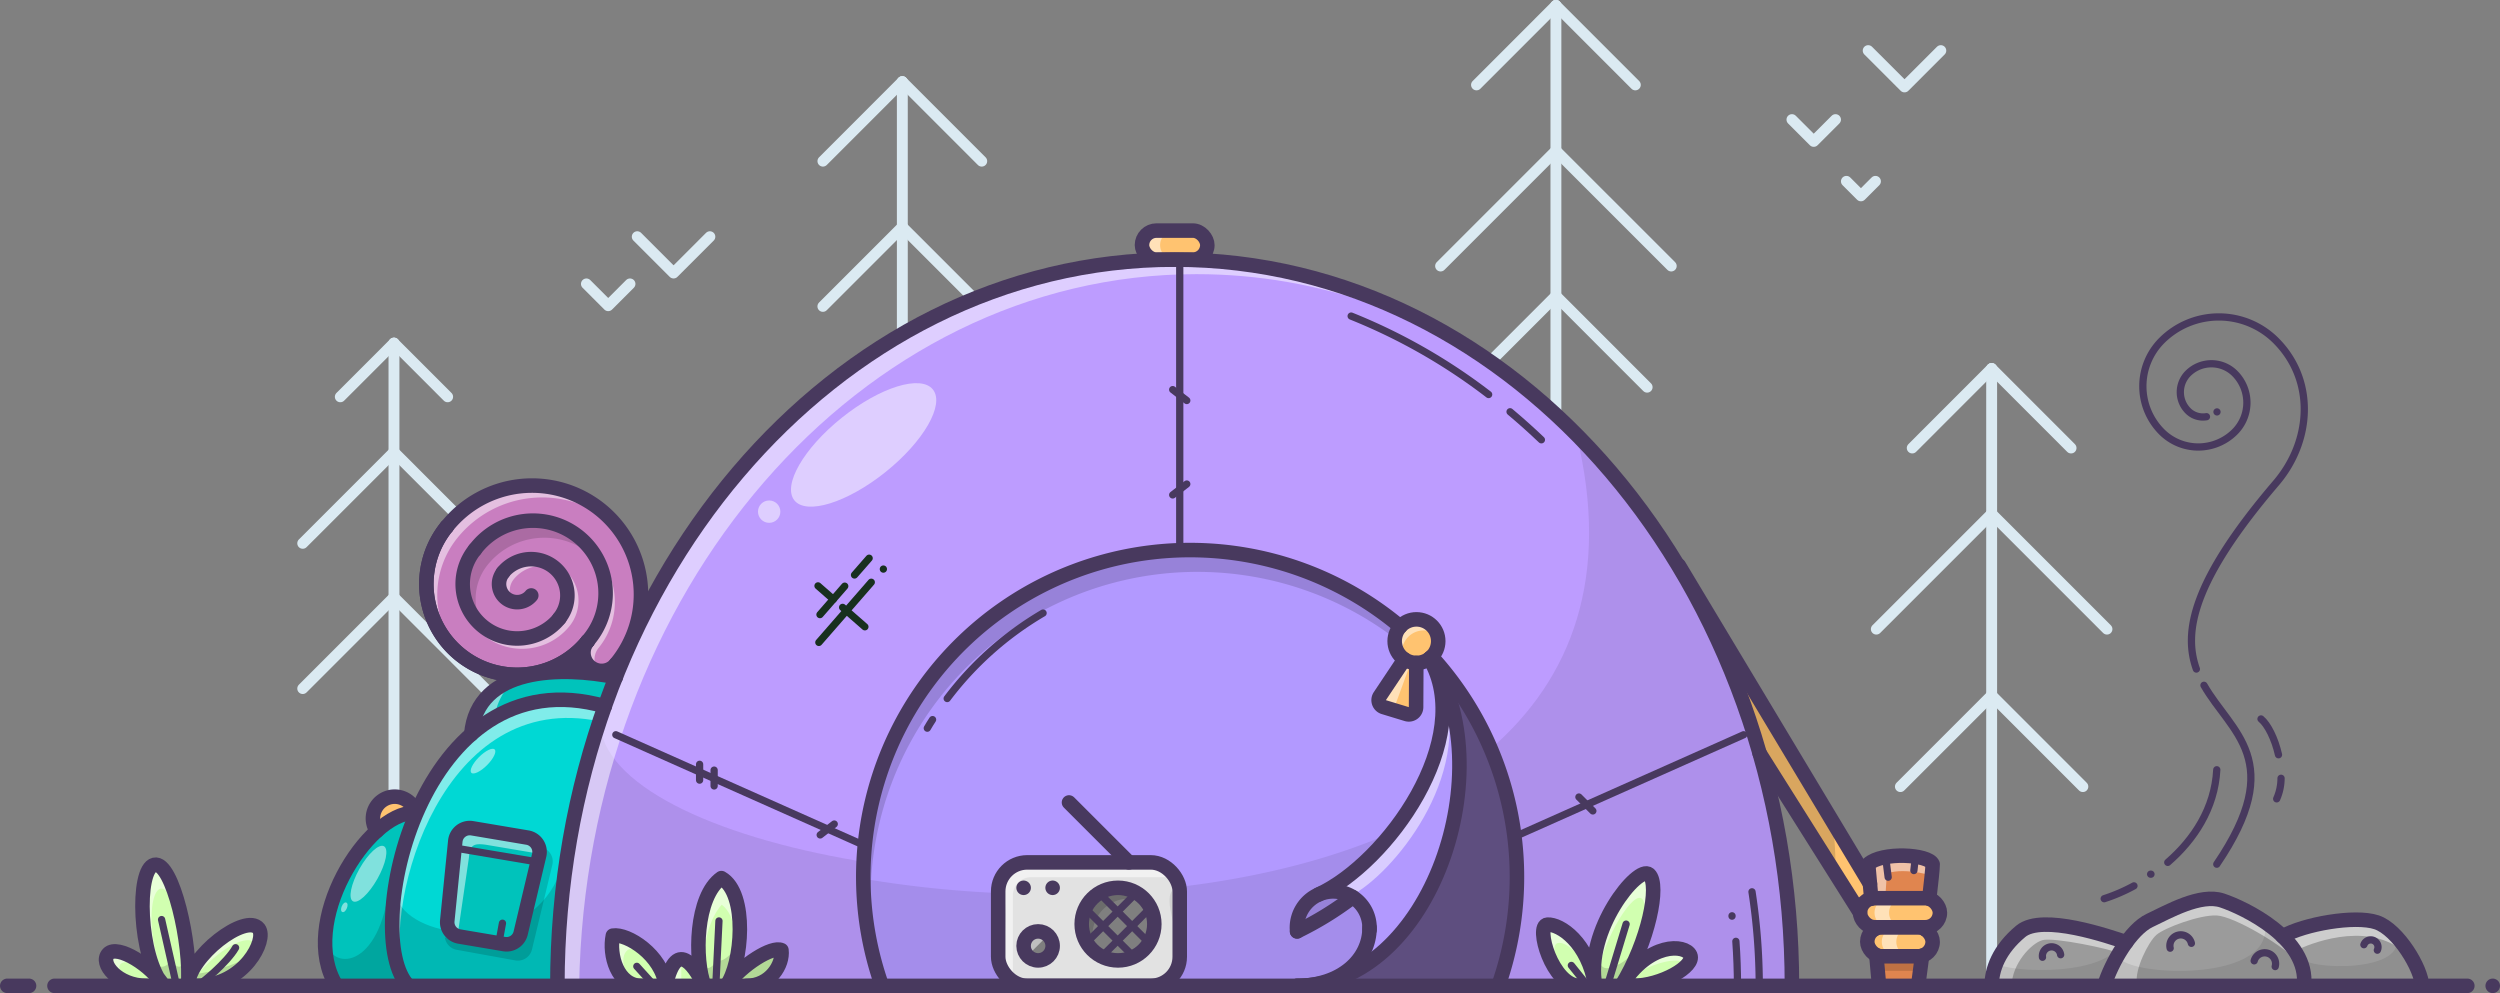<svg xmlns="http://www.w3.org/2000/svg" viewBox="0 0 688.5 273.5"><rect x="0" y="0" width="688.5" height="273.5" fill="#808080" stroke="none"/><defs><style>.cls-1,.cls-18,.cls-19,.cls-20,.cls-21{fill:none;stroke-linecap:round;stroke-linejoin:round;}.cls-1{stroke:#dbeaf2;stroke-width:3px;}.cls-2{fill:#9b9b9b;}.cls-3{fill:#ffc370;}.cls-4{fill:#e0854f;}.cls-5{fill:#bd9cff;}.cls-6{fill:#d1ffb0;}.cls-7{fill:#b299ff;}.cls-8{fill:#e2e2e2;}.cls-9{fill:#7f7f7f;}.cls-10{fill:#c97ec0;}.cls-11{fill:#00c3bb;}.cls-12{fill:#00d8d4;}.cls-13{opacity:0.08;}.cls-14,.cls-17{opacity:0.5;}.cls-15,.cls-17{fill:#fff;}.cls-16{opacity:0.15;}.cls-18{stroke:#333;}.cls-18,.cls-19{stroke-width:4px;}.cls-19,.cls-20{stroke:#48395e;}.cls-20,.cls-21{stroke-width:2px;}.cls-21{stroke:#18301e;}</style></defs><title>tent</title><g id="trees"><line class="cls-1" x1="548.5" y1="271.5" x2="548.5" y2="101.5"/><line class="cls-1" x1="548.5" y1="101.5" x2="526.63" y2="123.38"/><line class="cls-1" x1="548.5" y1="141.5" x2="516.74" y2="173.26"/><line class="cls-1" x1="548.5" y1="191.5" x2="523.37" y2="216.63"/><line class="cls-1" x1="548.5" y1="101.5" x2="570.37" y2="123.38"/><line class="cls-1" x1="548.5" y1="141.5" x2="580.26" y2="173.26"/><line class="cls-1" x1="548.5" y1="191.5" x2="573.62" y2="216.63"/><line class="cls-1" x1="428.5" y1="114.2" x2="428.5" y2="1.5"/><line class="cls-1" x1="428.5" y1="1.5" x2="406.63" y2="23.38"/><line class="cls-1" x1="428.5" y1="41.5" x2="396.74" y2="73.26"/><line class="cls-1" x1="428.5" y1="81.5" x2="410.41" y2="99.59"/><line class="cls-1" x1="428.5" y1="1.5" x2="450.37" y2="23.38"/><line class="cls-1" x1="428.5" y1="41.5" x2="460.26" y2="73.26"/><line class="cls-1" x1="428.5" y1="81.5" x2="453.62" y2="106.63"/><line class="cls-1" x1="248.5" y1="91.97" x2="248.5" y2="22.5"/><line class="cls-1" x1="248.5" y1="22.5" x2="226.63" y2="44.38"/><line class="cls-1" x1="248.5" y1="62.5" x2="226.62" y2="84.38"/><line class="cls-1" x1="248.5" y1="22.5" x2="270.37" y2="44.38"/><line class="cls-1" x1="248.5" y1="62.5" x2="268.29" y2="82.29"/><line class="cls-1" x1="108.5" y1="225.43" x2="108.5" y2="94.5"/><line class="cls-1" x1="108.5" y1="94.5" x2="93.72" y2="109.28"/><line class="cls-1" x1="108.5" y1="124.5" x2="83.37" y2="149.63"/><line class="cls-1" x1="108.5" y1="94.5" x2="123.28" y2="109.28"/><line class="cls-1" x1="108.5" y1="124.5" x2="133.62" y2="149.63"/><line class="cls-1" x1="108.5" y1="164.5" x2="83.37" y2="189.63"/><line class="cls-1" x1="108.5" y1="164.5" x2="133.62" y2="189.63"/><polyline class="cls-1" points="175.5 65.19 185.5 75.19 195.5 65.19"/><polyline class="cls-1" points="161.5 78.19 167.5 84.19 173.5 78.19"/><polyline class="cls-1" points="514.5 13.94 524.5 23.94 534.5 13.94"/><polyline class="cls-1" points="493.5 32.94 499.5 38.94 505.5 32.94"/><polyline class="cls-1" points="508.5 49.94 512.5 53.94 516.5 49.94"/></g><g id="tent"><g id="color"><path class="cls-2" d="M736.5,484H704c.62-5.35-2.07-9.94-5.86-13.63C704,467,718,464.5,724,466.5S736.5,479.5,736.5,484Z" transform="translate(-69.5 -212.5)"/><path class="cls-2" d="M698.14,470.37c3.79,3.69,6.48,8.28,5.86,13.63H649a43.54,43.54,0,0,1,6.07-12h0c2-2.74,4.22-5,6.42-6,5.17-2.45,14-7.5,20-5.5,3.53,1.18,11.21,4.6,16.63,9.87Z" transform="translate(-69.5 -212.5)"/><path class="cls-2" d="M655.07,472A43.54,43.54,0,0,0,649,484H618c0-4.5,2-10,8-15S650.48,470.49,655.07,472Z" transform="translate(-69.5 -212.5)"/><path class="cls-3" d="M600.81,460a4,4,0,0,1,2.94,3.85,4,4,0,0,1-3.9,4h-14.3a4,4,0,0,1-.7-7.89,4.43,4.43,0,0,1,.9-.1h14A3.67,3.67,0,0,1,600.81,460Z" transform="translate(-69.5 -212.5)"/><path class="cls-4" d="M601.75,450.5c0,1.18-.4,4.93-.94,9.51a3.67,3.67,0,0,0-1.06-.15h-14a4.43,4.43,0,0,0-.9.1l-.36-4h0l-.49-5.4C587.75,447,600.75,447.75,601.75,450.5Z" transform="translate(-69.5 -212.5)"/><path class="cls-3" d="M601.75,471.86a4,4,0,0,1-2.91,3.85,3.88,3.88,0,0,1-1.09.15h-10a4,4,0,0,1-4-4,4,4,0,0,1,1.86-3.38,4,4,0,0,1,2.14-.62h10a4,4,0,0,1,4,4Z" transform="translate(-69.5 -212.5)"/><path class="cls-4" d="M599.85,467.86c0,.18-.05.37-.07.55a4,4,0,0,0-2-.55h2.1Z" transform="translate(-69.5 -212.5)"/><path class="cls-4" d="M597.75,475.86a3.88,3.88,0,0,0,1.09-.15c-.62,4.77-1.09,8.29-1.09,8.29H587l-.76-8.44a4,4,0,0,0,1.51.3Z" transform="translate(-69.5 -212.5)"/><path class="cls-4" d="M585.75,467.86h2a4,4,0,0,0-2.14.62l-.06-.63Z" transform="translate(-69.5 -212.5)"/><path class="cls-3" d="M584.49,455.91l.36,4a4,4,0,0,0-1.93,1.07,4,4,0,0,0-1.17,2.83L554.1,420a214.56,214.56,0,0,0-22.4-51.64l.16-.09,52.63,87.67Z" transform="translate(-69.5 -212.5)"/><path class="cls-5" d="M239.09,399q2.06-5.13,4.35-10.1C272.2,326.4,328.39,284,393,284c57.25,0,107.89,33.29,138.7,84.32A214.56,214.56,0,0,1,554.1,420a232.14,232.14,0,0,1,8.9,64H519.17c7.83,0,17.16-5.38,15.83-8.44s-11.5-3.7-19,8.44c7.5-12.14,10.67-27.83,7.67-30.67s-17.84,15.5-14.84,30.67c-2-12-9.66-17.05-13.16-16.86S497,484,504.5,484H482.14a90.1,90.1,0,0,0-18.36-90.64,6,6,0,1,0-8.65-8.29A90,90,0,0,0,312.4,484H275.11c6.5,0,10.1-5.83,9.6-9.83C282.17,473,274,478,269.5,484c4.47-6,6-25.5-1.33-29.67-7.17,5-7.5,22.5-4.67,29.67-2-3.83-7.5-14.33-10.67,0-1-8.5-10.6-14.5-14.55-13.83-1.11,5.33,1.22,13.83,7.89,13.83H223a230.23,230.23,0,0,1,13.06-77C237,404.29,238,401.6,239.09,399Z" transform="translate(-69.5 -212.5)"/><path class="cls-6" d="M535,475.56c1.33,3.06-8,8.44-15.83,8.44H516C523.5,471.86,533.67,472.5,535,475.56Z" transform="translate(-69.5 -212.5)"/><path class="cls-6" d="M523.67,453.33c3,2.84-.17,18.53-7.67,30.67h-7.17C505.83,468.83,520.67,450.5,523.67,453.33Z" transform="translate(-69.5 -212.5)"/><path class="cls-6" d="M508.83,484H504.5c-7.5,0-12.33-16.67-8.83-16.86S506.83,472,508.83,484Z" transform="translate(-69.5 -212.5)"/><path class="cls-5" d="M487.27,454a89.5,89.5,0,0,1-5.13,30H426.67l1.13,0c36.5-1.21,55.52-61,35.55-90.24a5.3,5.3,0,0,0,.43-.38A89.66,89.66,0,0,1,487.27,454Z" transform="translate(-69.5 -212.5)"/><path class="cls-7" d="M463.35,393.74c20,29.28.95,89-35.55,90.24,11.26-.43,18.54-7.2,18.86-15.42,0-.19,0-.37,0-.56a10,10,0,0,0-13.9-9.21c18.89-8.83,43.42-42.88,30.42-64.93Z" transform="translate(-69.5 -212.5)"/><path class="cls-3" d="M459.59,383.07a6,6,0,0,1,4.19,10.29,5.3,5.3,0,0,1-.43.38l-.16.12a6,6,0,0,1-3.6,1.21h0a6,6,0,0,1,0-12Z" transform="translate(-69.5 -212.5)"/><path class="cls-7" d="M463.19,393.86c13,22.05-11.53,56.1-30.42,64.93l-.17.08a10,10,0,0,0-5.93,9.13c0,.34,0,.68.05,1a89.45,89.45,0,0,0,15.33-9.43,10,10,0,0,1,4.62,8.42c0,.19,0,.37,0,.56-.32,8.22-7.6,15-18.86,15.42l-1.13,0H386.4a8,8,0,0,0,8-8V458a8,8,0,0,0-8-8h-34a8,8,0,0,0-8,8v18a8,8,0,0,0,8,8h-40a90,90,0,0,1,142.73-98.93,6,6,0,0,0,1.14,9l-6.77,10.15a2,2,0,0,0,1.07,3l6.34,1.93a2,2,0,0,0,2.58-1.89l.06-12.2h0A6,6,0,0,0,463.19,393.86Z" transform="translate(-69.5 -212.5)"/><path class="cls-3" d="M459.55,395.07l-.06,12.2a2,2,0,0,1-2.58,1.89l-6.34-1.93a2,2,0,0,1-1.07-3l6.77-10.15A6,6,0,0,0,459.55,395.07Z" transform="translate(-69.5 -212.5)"/><path class="cls-7" d="M436.67,458a9.9,9.9,0,0,1,5.38,1.58A89.45,89.45,0,0,1,426.72,469c0-.33-.05-.67-.05-1a10,10,0,0,1,5.93-9.13l.17-.08A9.92,9.92,0,0,1,436.67,458Z" transform="translate(-69.5 -212.5)"/><path class="cls-3" d="M398,276a4,4,0,1,1,0,8H388a4,4,0,1,1,0-8Z" transform="translate(-69.5 -212.5)"/><path class="cls-8" d="M394.4,458v18a8,8,0,0,1-8,8h-34a8,8,0,0,1-8-8V458a8,8,0,0,1,8-8h34A8,8,0,0,1,394.4,458Zm-7,9a10,10,0,1,0-10,10A10,10,0,0,0,387.4,467Zm-28,6a4,4,0,1,0-4,4A4,4,0,0,0,359.4,473Z" transform="translate(-69.5 -212.5)"/><circle class="cls-9" cx="307.9" cy="254.5" r="10"/><circle class="cls-9" cx="285.9" cy="260.5" r="4"/><path class="cls-6" d="M284.71,474.17c.5,4-3.1,9.83-9.6,9.83H269.5C274,478,282.17,473,284.71,474.17Z" transform="translate(-69.5 -212.5)"/><path class="cls-6" d="M268.17,454.33C275.5,458.5,274,478,269.5,484h-6C260.67,476.83,261,459.33,268.17,454.33Z" transform="translate(-69.5 -212.5)"/><path class="cls-6" d="M263.5,484H252.83C256,469.67,261.5,480.17,263.5,484Z" transform="translate(-69.5 -212.5)"/><path class="cls-6" d="M252.83,484h-6.66c-6.67,0-9-8.5-7.89-13.83C242.23,469.5,251.83,475.5,252.83,484Z" transform="translate(-69.5 -212.5)"/><path class="cls-10" d="M231.32,389.11a25,25,0,0,1-35.16,3.63A24.61,24.61,0,0,1,191,387a25,25,0,0,1,1.54-29.42,30,30,0,1,1,46.55,37.85,5,5,0,0,1-7.76-6.31Z" transform="translate(-69.5 -212.5)"/><path class="cls-5" d="M243.2,388.74l.24.11q-2.3,5-4.35,10.1c-6.81-1.38-15.52-2.11-23.06-.62L216,398a24.91,24.91,0,0,0,15.35-8.9,5,5,0,0,0,7.76,6.31A30.12,30.12,0,0,0,243.2,388.74Z" transform="translate(-69.5 -212.5)"/><path class="cls-11" d="M239.09,399c-1.06,2.65-2.07,5.34-3,8.05-15.33-4.35-27.55-.37-36.78,7.71.86-10,8-14.68,16.75-16.38C223.57,396.84,232.28,397.57,239.09,399Z" transform="translate(-69.5 -212.5)"/><path class="cls-12" d="M236.06,407A230.23,230.23,0,0,0,223,484H182c-6.57-6.57-6-28.41,2.13-47.44a69.5,69.5,0,0,1,7.77-13.75,50.41,50.41,0,0,1,7.38-8.09h0C208.51,406.63,220.73,402.65,236.06,407ZM218,448a4,4,0,0,0-3.23-4.87l-15.23-2.57a4,4,0,0,0-4.65,3.55l-2.2,21.93a4,4,0,0,0,3.31,4.35l12.34,2.08a4,4,0,0,0,4.56-3Z" transform="translate(-69.5 -212.5)"/><path class="cls-11" d="M214.73,443.16A4,4,0,0,1,218,448l-5.1,21.45a4,4,0,0,1-4.56,3L196,470.42a4,4,0,0,1-3.31-4.35l2.2-21.93a4,4,0,0,1,4.65-3.55Z" transform="translate(-69.5 -212.5)"/><path class="cls-11" d="M183.58,436.33l.55.23c-8.16,19-8.7,40.87-2.13,47.44H162.16c-8.07-12.95.74-33.31,11.12-42.67C176.73,438.22,180.35,436.33,183.58,436.33Z" transform="translate(-69.5 -212.5)"/><path class="cls-3" d="M183.82,435.79l-.24.54c-3.23,0-6.85,1.89-10.3,5a6,6,0,1,1,10.54-5.54Z" transform="translate(-69.5 -212.5)"/><path class="cls-6" d="M140.75,468.25c2.35,3-4,15.75-17,15.75h-2.5c0-.29,0-.6.07-.91C122.42,475.11,137.38,463.92,140.75,468.25Z" transform="translate(-69.5 -212.5)"/><path class="cls-6" d="M112,450.67c4.87-1.14,10,20.95,9.32,32.42a5.67,5.67,0,0,0-.07.91H114.5a15,15,0,0,0-1.55-2.23C107.6,472.35,107.41,451.74,112,450.67Z" transform="translate(-69.5 -212.5)"/><path class="cls-3" d="M121.32,483.09c0,.31,0,.62-.07.91A5.67,5.67,0,0,1,121.32,483.09Z" transform="translate(-69.5 -212.5)"/><path class="cls-6" d="M114.5,484h-4.67c-7.83,0-13-6.17-10.5-8.83,2.17-2.31,9.66,1.84,13.62,6.6A13.69,13.69,0,0,0,114.5,484Z" transform="translate(-69.5 -212.5)"/><path class="cls-3" d="M113,481.77A15,15,0,0,1,114.5,484,13.69,13.69,0,0,1,113,481.77Z" transform="translate(-69.5 -212.5)"/></g><g id="shadows"><path class="cls-13" d="M284.71,474.17C282.17,473,274,478,269.5,484c4.47-6,6-25.5-1.33-29.67-7.17,5-7.5,22.5-4.67,29.67-2-3.83-7.5-14.33-10.67,0-1-8.5-10.6-14.5-14.55-13.83-1.11,5.33,1.22,13.83,7.89,13.83H224c0-46,10.7-72.82,10.7-72.82.42,17.14,30.69,31.56,70.91,38.38,0,0,1.72,26.44,6.9,34.44h-37.4C281.61,484,285.21,478.17,284.71,474.17Z" transform="translate(-69.5 -212.5)"/><path class="cls-13" d="M535,475.56c-1.33-3.06-11.5-3.7-19,8.44,7.5-12.14,10.67-27.83,7.67-30.67s-17.84,15.5-14.84,30.67c-2-12-9.66-17-13.16-16.86S497,484,504.5,484H482.14c5.13-22.34,6.82-45.13-2-65.37,22.11-19.2,33.09-47.23,23.52-86.4C532.5,356,563,419.5,563,484H519.17C527,484,536.33,478.62,535,475.56Z" transform="translate(-69.5 -212.5)"/><path class="cls-13" d="M307.61,454.56a304.48,304.48,0,0,0,35.93,3.84c7,.34-1.38,20.85,5.16,23.63,3.08,1.31,41,1.14,43.63-.52,7.09-4.43-6.19-23.79,2.07-24.77,21.44-2.55,42.16-7.6,60-15.67,0,0-13.84,13-22.08,16.94,3.85-.42-7.48,6.88-5.23,10.63.53.89,15-9.74,15.83-9,7.91,6.58-.66,24.53-13.37,24.42H312.4C308.86,478.38,308.85,472,307.61,454.56Z" transform="translate(-69.5 -212.5)"/><g class="cls-14"><path class="cls-15" d="M108.74,478.75c-5-2.62-9.62-1.25-3.3,4.56C93.25,474.38,102.35,472,108.74,478.75Z" transform="translate(-69.5 -212.5)"/><path class="cls-15" d="M115.06,482.89c-6.81-16-3.31-30.76,1-24-.69-11.62-9.61-9.22-7.15,7.39S115.06,482.89,115.06,482.89Z" transform="translate(-69.5 -212.5)"/><path class="cls-15" d="M122.25,482.89c3.88-10.38,19.38-21.77,17.5-10.33C138.38,469.25,129.63,473.27,122.25,482.89Z" transform="translate(-69.5 -212.5)"/><path class="cls-15" d="M503.71,475.15c-3.72-4.24-8.54-4.61-4.72,3.08C490.81,465.52,500.16,466.56,503.71,475.15Z" transform="translate(-69.5 -212.5)"/><path class="cls-15" d="M510.42,476.92c3.08-10.33,11.44-22.57,12.06-14.58,4.88-10.57-4.12-12.66-9.79,3.15S510.42,476.92,510.42,476.92Z" transform="translate(-69.5 -212.5)"/><path class="cls-15" d="M514.57,484.15c6.51-9,24.48-15.81,19.62-5.28C533.75,475.31,524.24,476.85,514.57,484.15Z" transform="translate(-69.5 -212.5)"/><path class="cls-15" d="M242.5,482.15c-3.12-6.52-.28-9.64,2.92-8.15C239.76,470.19,234.13,470.05,242.5,482.15Z" transform="translate(-69.5 -212.5)"/><path class="cls-15" d="M257.13,483v-7s-3.5,5.5-2.5,8A4.26,4.26,0,0,0,257.13,483Z" transform="translate(-69.5 -212.5)"/><path class="cls-15" d="M263.5,479c-.62-10.37,3.63-16.19,4.75-17.34,1.63,1.09,3.63,4.25,3.63,8.67.38-12.2-3.71-16-3.71-16S258.13,470.62,263.5,479Z" transform="translate(-69.5 -212.5)"/></g><path class="cls-16" d="M159,470.12c.24,9.76,14.36,10.51,17.49-12.12-1,12.88,5.5,26,5.5,26H161.13Z" transform="translate(-69.5 -212.5)"/><ellipse class="cls-17" cx="170.97" cy="453.12" rx="8.7" ry="2.83" transform="translate(-377.22 167.15) rotate(-60.6)"/><ellipse class="cls-17" cx="164.31" cy="462.41" rx="1.41" ry="0.75" transform="translate(-395.06 220.95) rotate(-67.06)"/><path class="cls-16" d="M221.62,450.65,216,474a4,4,0,0,1-4.56,3l-16.13-2.92a4,4,0,0,1-3.29-3.46,4,4,0,0,0,1.29.46L209.44,474a4,4,0,0,0,4.56-3l5.62-23.33a3.92,3.92,0,0,0,.08-1.4A4,4,0,0,1,221.62,450.65Z" transform="translate(-69.5 -212.5)"/><path class="cls-17" d="M218.76,447.71l-.24,0-15.23-2.57c-3.54-.48-4.37.19-4.65,3.55l-3.2,21.93c0,.45,1,.89,1.08,1.3a4,4,0,0,1-3.08-4.3l2.2-21.93a4,4,0,0,1,4.65-3.55l15.23,2.57A4,4,0,0,1,218.76,447.71Z" transform="translate(-69.5 -212.5)"/><path class="cls-17" d="M234.7,411.18c-42.81-9.05-59.87,48.4-54.13,71-10.74-17.54,6.4-89.09,55.49-75.15Z" transform="translate(-69.5 -212.5)"/><ellipse class="cls-17" cx="202.52" cy="422.12" rx="4.54" ry="1.57" transform="translate(-308.8 54.72) rotate(-45.05)"/><path class="cls-17" d="M206.09,409.86c-.74-2,2.8-10,7.31-10.91-14.4,8.18-14.12,15.68-14.12,15.68Z" transform="translate(-69.5 -212.5)"/><path class="cls-16" d="M231.91,365A19.38,19.38,0,0,0,229,362,20,20,0,0,0,200.85,365a15,15,0,0,0,2.17,21.1,5.32,5.32,0,0,0,.47.36,15,15,0,0,1,.36-18.46A20,20,0,0,1,231.91,365Z" transform="translate(-69.5 -212.5)"/><path class="cls-17" d="M238.5,356.87a31.06,31.06,0,0,0-3.77-3.65,30,30,0,0,0-42.2,4.35,25,25,0,0,0,3.26,34.86,25,25,0,0,1-.26-31.86,30,30,0,0,1,42.2-4.35Z" transform="translate(-69.5 -212.5)"/><path class="cls-17" d="M231.35,362.74a20,20,0,0,1,0,25.2,5,5,0,0,0,2.18,7.86,5,5,0,0,1,.82-4.86,20,20,0,0,0-2.9-28.14Z" transform="translate(-69.5 -212.5)"/><path class="cls-17" d="M223.68,368.45a11.22,11.22,0,0,1-.74,13.12,16.81,16.81,0,0,1-23.13,2.85,16.42,16.42,0,0,0,2.84,3,16.83,16.83,0,0,0,23.66-2.44,11.22,11.22,0,0,0-1.62-15.77A11.72,11.72,0,0,0,223.68,368.45Z" transform="translate(-69.5 -212.5)"/><path class="cls-17" d="M224.81,370.38a9.85,9.85,0,0,0-1.7-1.78A10,10,0,0,0,209,370.05a5,5,0,0,0,.72,7,5.57,5.57,0,0,0,.78.52,5,5,0,0,1,.5-5.56A10,10,0,0,1,224.81,370.38Z" transform="translate(-69.5 -212.5)"/><path class="cls-16" d="M178.44,456.18c-1,6.08,5.53,11,14.07,12.53,3.32.6,14.39,4.08,18,3.54s-.29-5.08,2.92-7c7.72-4.64,13.37-13.69,12.41-28.91C224.79,454.9,223,484,223,484H182C176.33,474.33,178.44,456.18,178.44,456.18Z" transform="translate(-69.5 -212.5)"/><path class="cls-16" d="M111.27,477c1.08,2.74,5.81,2.34,4.9-1.66.79,3.49,3.35,4.42,3.8,2.17.37,4.17.45,6.5.45,6.5h-5.35Z" transform="translate(-69.5 -212.5)"/><path class="cls-16" d="M123.51,480.17c-1.93,1.74,12.74-2,15-4.84-2.9,4.36-11.89,10.21-18.08,8.67C121.25,484,123.51,480.17,123.51,480.17Z" transform="translate(-69.5 -212.5)"/><path class="cls-16" d="M262.75,477.55c.5,3,3.91,1.36,4.16-1.55,0,3.16,5.84-1.42,5.76-4.92-.52,6.59.92,10,6.58,4.48s7.17,6.07,0,7.55a96.48,96.48,0,0,1-15.75,1.56Z" transform="translate(-69.5 -212.5)"/><path class="cls-16" d="M510.42,476.92c-.67,2.83,3.07,2.74,3.61,1-.47,1.55,6.14-1.1,9.55-10.74C520,476.23,516,484,516,484l-6.59-.33Z" transform="translate(-69.5 -212.5)"/><path class="cls-17" d="M492,320.57C465.29,300,433.33,288,399,288c-92.75,0-168.16,87.39-170,196h-5c0-110.46,76.11-200,170-200C430.5,284,464.31,297.53,492,320.57Z" transform="translate(-69.5 -212.5)"/><ellipse class="cls-17" cx="307.35" cy="335" rx="24.43" ry="9.6" transform="translate(-211.43 52.94) rotate(-38.66)"/><path class="cls-17" d="M393,284h-4a4,4,0,1,1,0-8h4a4,4,0,0,0,0,8Z" transform="translate(-69.5 -212.5)"/><path class="cls-16" d="M457.1,391.05a4.89,4.89,0,0,1-1-.85,4.61,4.61,0,0,1-.94-5.13A90,90,0,0,0,312.4,484h.11a90,90,0,0,1,143.56-93.8l1,.85,0,0Z" transform="translate(-69.5 -212.5)"/><path class="cls-17" d="M394.4,455.08a7.87,7.87,0,0,0-3.95-1H353.5a5.05,5.05,0,0,0-5.05,5.05V480a7.87,7.87,0,0,0,1,4,8,8,0,0,1-4-7V459a8,8,0,0,1,8-8h34A8,8,0,0,1,394.4,455.08Z" transform="translate(-69.5 -212.5)"/><path class="cls-17" d="M352.17,476l6.82-6.82S349.83,470.25,352.17,476Z" transform="translate(-69.5 -212.5)"/><path class="cls-16" d="M386.38,462a10,10,0,0,0-14,14,10,10,0,1,1,14-14Z" transform="translate(-69.5 -212.5)"/><circle class="cls-17" cx="211.83" cy="140.91" r="3.08"/><path class="cls-17" d="M441.46,459.23c11.54-5.89,33.88-32.91,25.38-57.57-.67,21.68-5.75,35.1-32.88,56.72C439.17,457.33,441.46,459.23,441.46,459.23Z" transform="translate(-69.5 -212.5)"/><path class="cls-16" d="M427.8,467.5c-1-4.67,5.44-15.55,13.66-8.28C438.33,463.5,427.8,467.5,427.8,467.5Z" transform="translate(-69.5 -212.5)"/><polygon class="cls-17" points="384.09 194.63 388.58 182.37 380.3 193.5 384.09 194.63"/><path class="cls-17" d="M464.71,387a5.94,5.94,0,0,0-3.12-.88,6,6,0,0,0-6,6,5.94,5.94,0,0,0,.88,3.12,6,6,0,1,1,8.24-8.24Z" transform="translate(-69.5 -212.5)"/><path class="cls-16" d="M574.14,438.68c.86,4.82.93,14.57.93,14.57l-22-35.46-11-31Z" transform="translate(-69.5 -212.5)"/><rect class="cls-16" x="516.85" y="264.29" width="13.43" height="3.07"/><path class="cls-17" d="M588.8,458.26l.35-5.22c5.35-1.87,13.85,1,13.85,1l-1.25-4-17.26-1.49,1.06,9.73Z" transform="translate(-69.5 -212.5)"/><path class="cls-18" d="M599.85,467.86c0,.18-.05.37-.07.55" transform="translate(-69.5 -212.5)"/><path class="cls-17" d="M593.75,467.86h-4a4,4,0,1,1,0-8h4a4,4,0,0,0,0,8Z" transform="translate(-69.5 -212.5)"/><path class="cls-17" d="M595.75,475.86h-4a4,4,0,1,1,0-8h4a4,4,0,0,0,0,8Z" transform="translate(-69.5 -212.5)"/><path class="cls-17" d="M623.5,484c.13-6.12,5.36-11.65,8.43-12.57s19.26,2.5,21.17,3.6c1.23-3.25-13.85-11.62-25.72-7.88C621.5,470.75,618,484,618,484Z" transform="translate(-69.5 -212.5)"/><path class="cls-17" d="M658,483.25c-.62-3.75,3.13-11.33,5.38-13.29s12-5.59,16.63-5.34,18.21,8,23.42,13.7c-6.17-11.2-16.17-18.61-24.67-18.47s-22,8-22,8L649.63,484Z" transform="translate(-69.5 -212.5)"/><path class="cls-17" d="M702,474.18c3.13-1.56,18.63-8.07,29,0-5.5-8.68-13.18-13-32.59-4C700.13,470.88,702,474.18,702,474.18Z" transform="translate(-69.5 -212.5)"/><path class="cls-13" d="M653.1,475c-3.26,6,42.76,9.47,40.15-8,4.73,4.83,11.92,17,11.92,17H649.63Z" transform="translate(-69.5 -212.5)"/><path class="cls-13" d="M702.29,475.71c2.21,4.46,31.54,4.55,26.71-5.75,6.67,5.2,7.5,14,7.5,14H705.17Z" transform="translate(-69.5 -212.5)"/><path class="cls-13" d="M619,477.19c-1,2.81,29,5.09,34.17-4.38-1.83,5.86-3.54,11.2-3.54,11.2H618Z" transform="translate(-69.5 -212.5)"/><path class="cls-14" d="M433.48,483.42c25-6.92,50.16-52.6,32.22-85.76C493.75,420,486.53,475,482.14,484,472.5,484,433.48,483.42,433.48,483.42Z" transform="translate(-69.5 -212.5)"/></g><g id="lines"><polyline class="cls-19" points="15 271.5 242.9 271.5 412.64 271.5 679.5 271.5"/><path class="cls-19" d="M223,484c0-110.46,76.11-200,170-200s170,89.54,170,200" transform="translate(-69.5 -212.5)"/><path class="cls-19" d="M649,484c2-6.5,7.33-15.55,12.5-18s14-7.5,20-5.5S705.5,471,704,484" transform="translate(-69.5 -212.5)"/><path class="cls-19" d="M698.13,470.37C704,467,718,464.5,724,466.5s12.5,13,12.5,17.5" transform="translate(-69.5 -212.5)"/><path class="cls-19" d="M655.08,472c-4.58-1.52-23.08-8-29.08-3s-8,10.5-8,15" transform="translate(-69.5 -212.5)"/><path class="cls-20" d="M666.5,450c7.17-6.21,12.94-14.83,13.5-25.51" transform="translate(-69.5 -212.5)"/><path class="cls-20" d="M661.88,453.25h-.1" transform="translate(-69.5 -212.5)"/><path class="cls-20" d="M657.19,456.47A48,48,0,0,1,649,460" transform="translate(-69.5 -212.5)"/><path class="cls-20" d="M676.47,401.23c7.46,13.07,22.94,20.71,3.53,49.27" transform="translate(-69.5 -212.5)"/><path class="cls-20" d="M680.06,325.94h0" transform="translate(-69.5 -212.5)"/><path class="cls-20" d="M674.38,396.75c-3.62-10.12-1.12-24.23,21.9-51.17,10-11.67,10.85-28.44,0-39.29a22.24,22.24,0,0,0-31.43,0,17.79,17.79,0,0,0,0,25.15,14.23,14.23,0,0,0,20.11,0,11.38,11.38,0,0,0,0-16.1,9.11,9.11,0,0,0-12.87,0,7.29,7.29,0,0,0,0,10.3,5.78,5.78,0,0,0,5.07,1.62" transform="translate(-69.5 -212.5)"/><path class="cls-20" d="M697,420.36c-1-4.45-3-8.38-4.82-9.86" transform="translate(-69.5 -212.5)"/><path class="cls-20" d="M697.7,426.84a14.15,14.15,0,0,1-1.2,5.66" transform="translate(-69.5 -212.5)"/><path class="cls-20" d="M667.16,473.63a3,3,0,0,1,5.85-1.34" transform="translate(-69.5 -212.5)"/><path class="cls-20" d="M690.3,477.11a3,3,0,0,1,5.79,1.58" transform="translate(-69.5 -212.5)"/><path class="cls-20" d="M632,476.13a2.51,2.51,0,1,1,5-.7" transform="translate(-69.5 -212.5)"/><path class="cls-20" d="M720.52,472.67a2,2,0,1,1,3.7,1.51" transform="translate(-69.5 -212.5)"/><line class="cls-19" x1="516.11" y1="255.98" x2="516.05" y2="255.35"/><path class="cls-19" d="M599.85,467.86c0,.18-.05.37-.07.55" transform="translate(-69.5 -212.5)"/><path class="cls-19" d="M597.75,484s.47-3.52,1.09-8.29" transform="translate(-69.5 -212.5)"/><path class="cls-19" d="M584.85,460,584,450.5c3.75-3.5,16.75-2.75,17.75,0,0,1.18-.4,4.93-.94,9.51" transform="translate(-69.5 -212.5)"/><line class="cls-19" x1="517.5" y1="271.5" x2="516.74" y2="263.06"/><rect class="cls-19" x="512.25" y="247.36" width="22" height="8" rx="4" ry="4"/><rect class="cls-19" x="514.25" y="255.36" width="18" height="8" rx="4" ry="4"/><line class="cls-19" x1="462.36" y1="155.73" x2="514.99" y2="243.41"/><line class="cls-19" x1="512.25" y1="251.36" x2="484.6" y2="207.46"/><path class="cls-19" d="M312.4,484a90,90,0,0,1,142.73-98.93" transform="translate(-69.5 -212.5)"/><path class="cls-19" d="M463.78,393.36A90.1,90.1,0,0,1,482.14,484" transform="translate(-69.5 -212.5)"/><path class="cls-19" d="M463.19,393.86c13,22.12-11.68,56.3-30.59,65" transform="translate(-69.5 -212.5)"/><path class="cls-19" d="M463.35,393.74c20.18,29.58.56,90.26-36.68,90.26" transform="translate(-69.5 -212.5)"/><path class="cls-19" d="M426.72,469c0-.33-.05-.67-.05-1a10,10,0,0,1,5.93-9.13l.17-.08a10,10,0,0,1,13.9,9.21c0,.19,0,.37,0,.56" transform="translate(-69.5 -212.5)"/><path class="cls-19" d="M446.67,468c0,8.75-7.83,16-20,16" transform="translate(-69.5 -212.5)"/><path class="cls-19" d="M442.05,459.58A89.45,89.45,0,0,1,426.72,469" transform="translate(-69.5 -212.5)"/><circle class="cls-19" cx="390.09" cy="176.57" r="6"/><path class="cls-19" d="M459.55,395.07l-.06,12.2a2,2,0,0,1-2.58,1.89l-6.34-1.93a2,2,0,0,1-1.07-3l6.77-10.15" transform="translate(-69.5 -212.5)"/><path class="cls-19" d="M519.17,484c7.83,0,17.17-5.38,15.83-8.44s-11.5-3.7-19,8.44c7.5-12.14,10.67-27.83,7.67-30.67s-17.83,15.5-14.83,30.67c-2-12-9.67-17.05-13.17-16.86S497,484,504.5,484" transform="translate(-69.5 -212.5)"/><rect class="cls-19" x="274.9" y="237.5" width="50" height="34" rx="8" ry="8"/><circle class="cls-19" cx="307.9" cy="254.5" r="10"/><circle class="cls-19" cx="285.9" cy="260.5" r="4"/><line class="cls-19" x1="281.9" y1="244.5" x2="281.91" y2="244.5"/><line class="cls-19" x1="289.89" y1="244.5" x2="289.9" y2="244.5"/><line class="cls-19" x1="310.9" y1="237.5" x2="294.4" y2="221"/><path class="cls-19" d="M236.06,407C185,392.5,168.5,470.5,182,484" transform="translate(-69.5 -212.5)"/><path class="cls-19" d="M183.58,436.33c-12.95,0-32.16,30.42-21.41,47.67" transform="translate(-69.5 -212.5)"/><path class="cls-19" d="M208.3,472.5,196,470.42a4,4,0,0,1-3.32-4.34l2.21-21.94a4,4,0,0,1,4.64-3.54l15.23,2.57A4,4,0,0,1,218,448l-5.1,21.45A4,4,0,0,1,208.3,472.5Z" transform="translate(-69.5 -212.5)"/><line class="cls-20" x1="148.02" y1="237.38" x2="125.16" y2="233.52"/><path class="cls-19" d="M123.75,484c13,0,19.35-12.73,17-15.75-3.5-4.5-19.5,7.75-19.5,15.75,1.08-11.17-4.25-34.5-9.25-33.33s-4.33,25.5,2.5,33.33c-3.07-5.55-12.67-11.5-15.17-8.83S102,484,109.83,484" transform="translate(-69.5 -212.5)"/><path class="cls-19" d="M275.11,484c6.5,0,10.1-5.83,9.6-9.83C282.17,473,274,478,269.5,484c4.47-6,6-25.5-1.33-29.67-7.17,5-7.5,22.5-4.67,29.67-2-3.83-7.5-14.33-10.67,0-1-8.5-10.61-14.5-14.55-13.83-1.11,5.33,1.22,13.83,7.89,13.83" transform="translate(-69.5 -212.5)"/><line class="cls-19" x1="8" y1="271.5" x2="2" y2="271.5"/><line class="cls-19" x1="686.49" y1="271.5" x2="686.5" y2="271.5"/><polyline class="cls-20" points="303.41 263.43 307.8 259.05 311.8 255.05 316.83 250.01"/><polyline class="cls-20" points="299.28 259.56 303.8 255.05 307.8 251.05 312.96 245.88"/><polyline class="cls-20" points="312.25 263.5 307.8 259.05 303.8 255.05 298.9 250.15"/><polyline class="cls-20" points="316.44 259.69 311.8 255.05 307.8 251.05 302.71 245.96"/><rect class="cls-19" x="314.5" y="63.5" width="18" height="8" rx="4" ry="4"/><line class="cls-20" x1="324.9" y1="151.5" x2="324.9" y2="71.5"/><line class="cls-20" x1="237.93" y1="232.78" x2="169.6" y2="202.35"/><line class="cls-20" x1="417.1" y1="230.45" x2="480.2" y2="202.35"/><line class="cls-20" x1="519.3" y1="236.02" x2="520" y2="241.58"/><line class="cls-20" x1="527.5" y1="236.02" x2="527.08" y2="239.75"/><line class="cls-20" x1="137.37" y1="259.76" x2="138.38" y2="254.25"/><line class="cls-20" x1="229.75" y1="226.94" x2="225.88" y2="229.94"/><line class="cls-20" x1="196.67" y1="216.45" x2="196.67" y2="212.09"/><line class="cls-20" x1="192.67" y1="214.85" x2="192.67" y2="210.49"/><line class="cls-20" x1="326.84" y1="133.3" x2="322.96" y2="136.3"/><line class="cls-20" x1="322.96" y1="107.3" x2="326.84" y2="110.3"/><line class="cls-20" x1="434.83" y1="219.5" x2="438.67" y2="223.33"/><path class="cls-19" d="M173.28,441.33a6,6,0,1,1,10.54-5.54" transform="translate(-69.5 -212.5)"/><line class="cls-21" x1="239.36" y1="153.73" x2="235.33" y2="158.35"/><polyline class="cls-21" points="225.82 169.26 229.5 165.04 232.64 161.43"/><polyline class="cls-21" points="225.51 176.92 233.12 168.19 236.28 164.57 239.95 160.35"/><line class="cls-21" x1="229.5" y1="165.04" x2="225.28" y2="161.35"/><polyline class="cls-21" points="238.19 172.62 233.12 168.19 232.06 167.27"/><line class="cls-21" x1="243.28" y1="156.73" x2="243.28" y2="156.72"/><path class="cls-20" d="M554,484a171.32,171.32,0,0,0-2-25.89h0" transform="translate(-69.5 -212.5)"/><path class="cls-20" d="M548,484q0-6.18-.44-12.26" transform="translate(-69.5 -212.5)"/><line class="cls-20" x1="477" y1="252.31" x2="477" y2="252.21"/><path class="cls-20" d="M494,333.62q-4.2-4-8.63-7.72" transform="translate(-69.5 -212.5)"/><path class="cls-20" d="M441.61,299.55a159.46,159.46,0,0,1,37.86,21.6" transform="translate(-69.5 -212.5)"/><path class="cls-19" d="M199.28,414.72C200.88,396,224.41,396,239.1,399" transform="translate(-69.5 -212.5)"/><path class="cls-19" d="M192.53,357.57a30,30,0,1,1,46.55,37.85" transform="translate(-69.5 -212.5)"/><path class="cls-19" d="M200.29,363.88a20,20,0,1,1,31,25.23" transform="translate(-69.5 -212.5)"/><path class="cls-19" d="M208,370.18a10,10,0,0,1,15.52,12.62" transform="translate(-69.5 -212.5)"/><path class="cls-19" d="M239.08,395.42a5,5,0,0,1-7.76-6.31" transform="translate(-69.5 -212.5)"/><path class="cls-19" d="M215.81,376.49a5,5,0,0,1-7.76-6.31" transform="translate(-69.5 -212.5)"/><path class="cls-19" d="M231.32,389.11a25,25,0,1,1-38.8-31.54" transform="translate(-69.5 -212.5)"/><path class="cls-19" d="M231.32,389.11a25,25,0,1,1-38.8-31.54" transform="translate(-69.5 -212.5)"/><path class="cls-19" d="M223.57,382.8a15,15,0,0,1-23.28-18.93" transform="translate(-69.5 -212.5)"/><line class="cls-19" x1="157.38" y1="182.92" x2="159.75" y2="182.92"/><path class="cls-20" d="M330.36,404.87a90.24,90.24,0,0,1,26.4-23.53" transform="translate(-69.5 -212.5)"/><path class="cls-20" d="M326.33,410.68c-.5.78-1,1.56-1.45,2.36" transform="translate(-69.5 -212.5)"/><line class="cls-20" x1="442.67" y1="271.5" x2="447.83" y2="254.5"/><line class="cls-20" x1="437.25" y1="271.5" x2="432.75" y2="265.88"/><line class="cls-20" x1="198" y1="253.63" x2="197.13" y2="271.5"/><line class="cls-20" x1="175.38" y1="266.13" x2="180.25" y2="271.5"/><path class="cls-20" d="M134.38,473.5c-2.25,4-9.5,10-10.62,10.5" transform="translate(-69.5 -212.5)"/><line class="cls-20" x1="44.5" y1="253.25" x2="48.63" y2="271.5"/></g></g></svg>